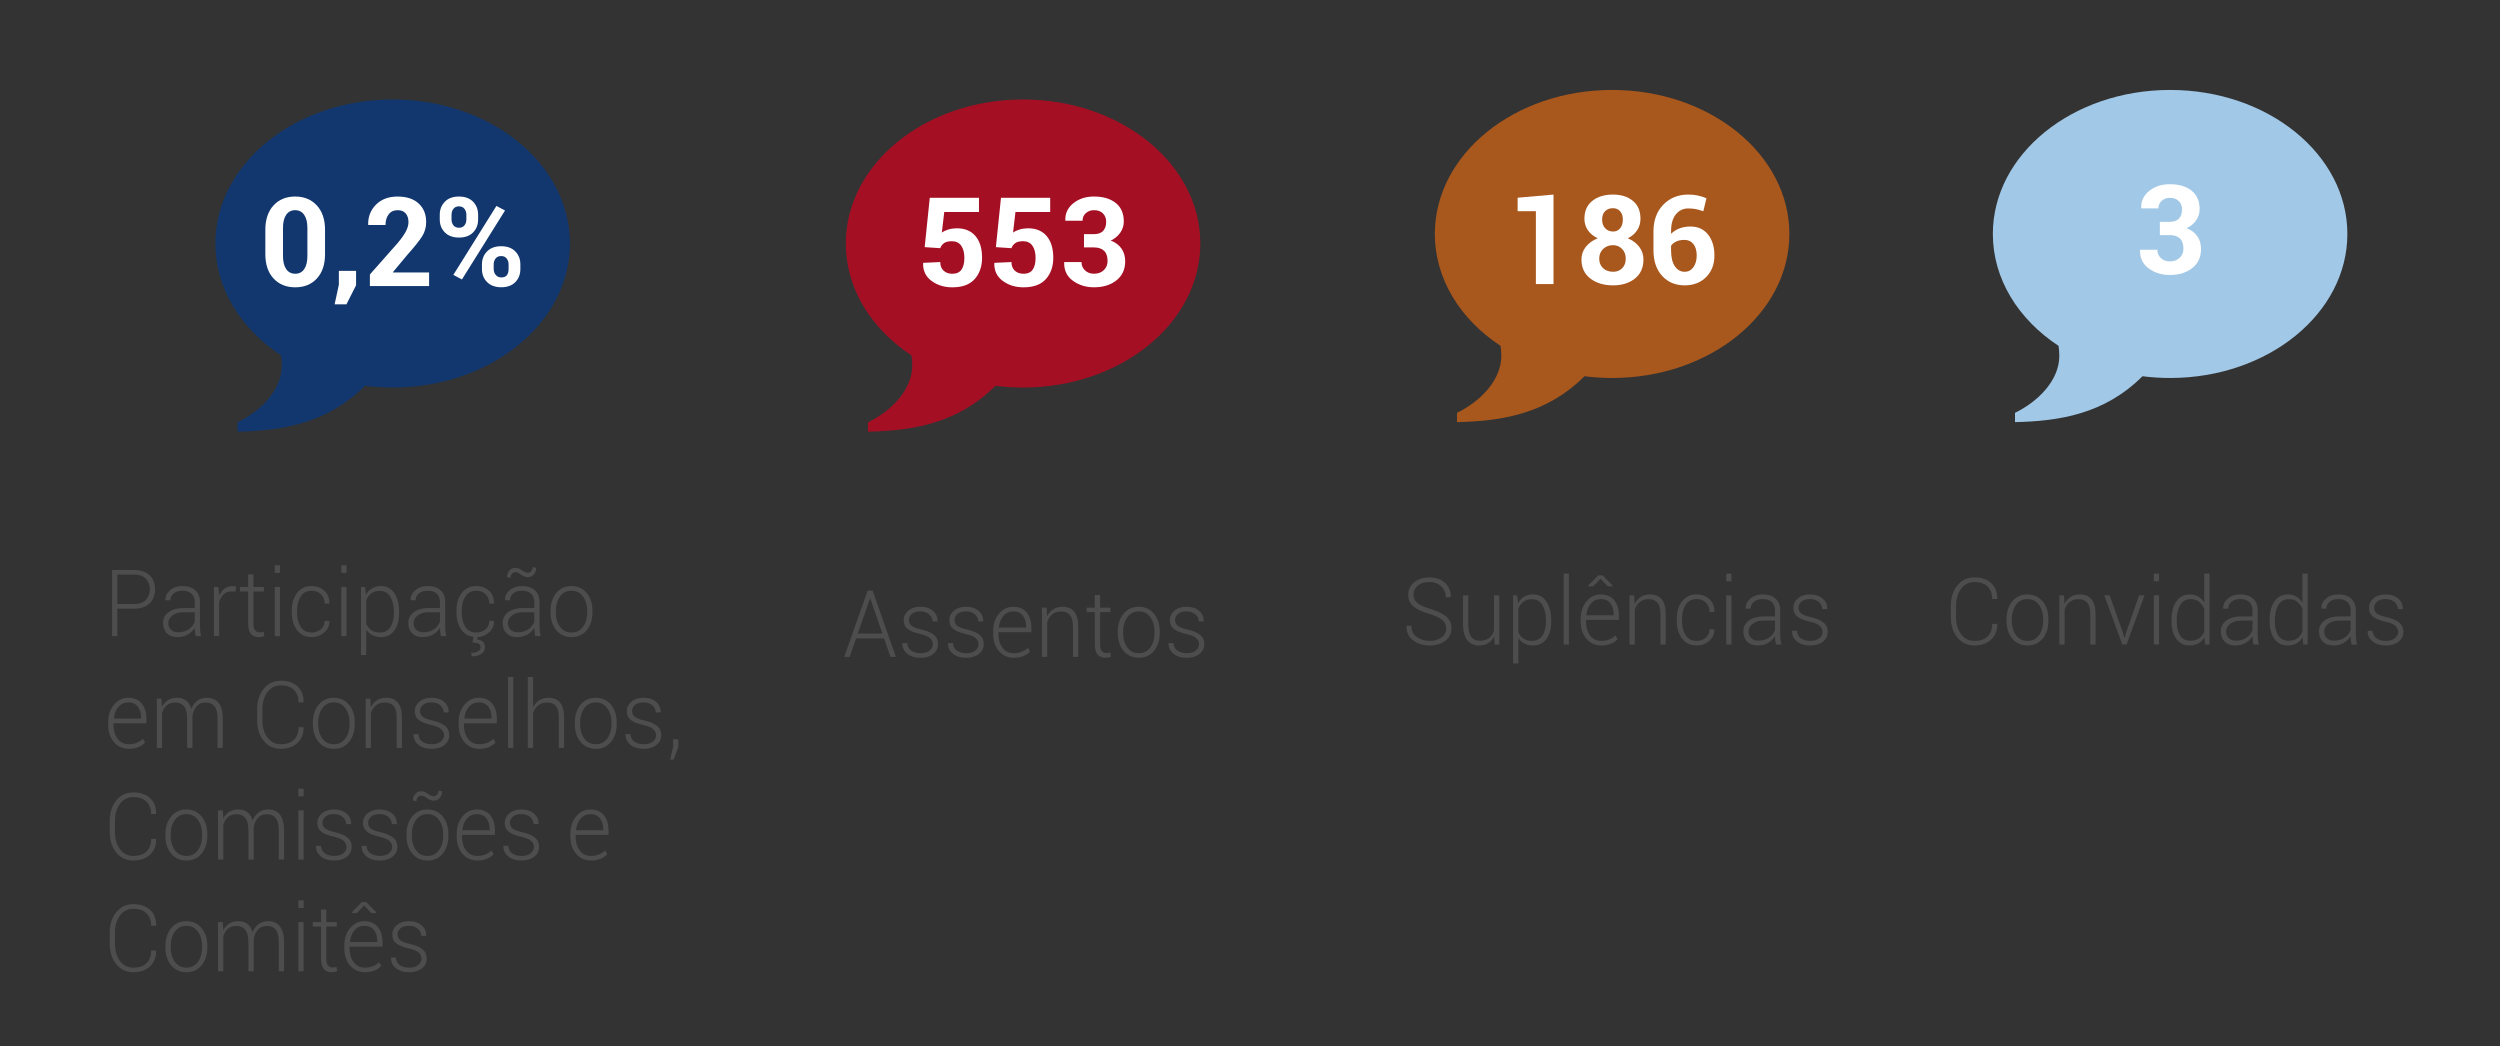 <?xml version="1.0" encoding="utf-8"?>
<!-- Generator: Adobe Illustrator 14.0.0, SVG Export Plug-In . SVG Version: 6.00 Build 43363)  -->
<!DOCTYPE svg PUBLIC "-//W3C//DTD SVG 1.0//EN" "http://www.w3.org/TR/2001/REC-SVG-20010904/DTD/svg10.dtd">
<svg version="1.0" id="Camada_1" xmlns="http://www.w3.org/2000/svg" xmlns:xlink="http://www.w3.org/1999/xlink" x="0px" y="0px"
	 width="282px" height="118px" viewBox="0 0 282 118" enable-background="new 0 0 282 118" xml:space="preserve">
<rect x="0" y="0" width="282" height="118" fill="#333333" stroke="none"/>
<path opacity="0.7" fill="#043988" d="M44.289,11.222c11.045,0,19.998,7.273,19.998,16.244c0,8.976-8.953,16.247-19.998,16.247
	c-1.057,0-2.101-0.068-3.116-0.195c-4.294,4.295-9.421,5.063-14.377,5.177v-1.051c2.677-1.31,4.998-3.7,4.998-6.43
	c0-0.379-0.03-0.755-0.085-1.122c-4.521-2.976-7.413-7.526-7.413-12.626C24.296,18.495,33.248,11.222,44.289,11.222"/>
<g>
	<g>
		<path fill="#4D4D4D" d="M13.236,68.657v3.102h-0.593v-7.465h2.479c0.754,0,1.338,0.2,1.751,0.6c0.413,0.4,0.62,0.927,0.62,1.579
			c0,0.663-0.207,1.193-0.62,1.59s-0.997,0.595-1.751,0.595H13.236z M13.236,68.134h1.887c0.593,0,1.037-0.156,1.334-0.469
			c0.296-0.313,0.444-0.707,0.444-1.182c0-0.479-0.148-0.876-0.444-1.192c-0.297-0.316-0.741-0.475-1.334-0.475h-1.887V68.134z"/>
		<path fill="#4D4D4D" d="M22.073,71.759c-0.036-0.195-0.063-0.362-0.082-0.503c-0.018-0.14-0.026-0.283-0.026-0.431
			c-0.185,0.302-0.443,0.55-0.775,0.746c-0.333,0.197-0.715,0.295-1.146,0.295c-0.523,0-0.93-0.145-1.218-0.433
			c-0.288-0.289-0.432-0.682-0.432-1.177c0-0.496,0.209-0.897,0.627-1.205s0.962-0.462,1.63-0.462h1.314v-0.687
			c0-0.396-0.121-0.708-0.363-0.934s-0.584-0.338-1.025-0.338c-0.404,0-0.731,0.103-0.98,0.308
			c-0.248,0.205-0.373,0.463-0.373,0.774h-0.548l-0.01-0.031c-0.02-0.417,0.152-0.783,0.516-1.1
			c0.364-0.316,0.839-0.475,1.426-0.475c0.586,0,1.057,0.156,1.412,0.467c0.355,0.312,0.534,0.757,0.534,1.338v2.728
			c0,0.195,0.01,0.385,0.031,0.569s0.058,0.368,0.106,0.549H22.073z M20.107,71.323c0.454,0,0.848-0.112,1.181-0.336
			c0.332-0.224,0.558-0.512,0.677-0.864v-1.062h-1.319c-0.48,0-0.878,0.119-1.19,0.356c-0.313,0.238-0.469,0.524-0.469,0.859
			c0,0.314,0.1,0.567,0.299,0.759S19.758,71.323,20.107,71.323z"/>
		<path fill="#4D4D4D" d="M26.568,66.739l-0.42-0.03c-0.372,0-0.678,0.108-0.916,0.325c-0.239,0.217-0.409,0.516-0.512,0.895v3.83
			h-0.593v-5.548h0.519l0.074,0.923v0.062c0.155-0.342,0.362-0.608,0.622-0.8c0.261-0.191,0.57-0.287,0.929-0.287
			c0.072,0,0.142,0.007,0.208,0.019c0.065,0.012,0.12,0.024,0.163,0.038L26.568,66.739z"/>
		<path fill="#4D4D4D" d="M28.588,64.791v1.42h1.176v0.503h-1.176v3.614c0,0.362,0.063,0.62,0.19,0.771
			c0.127,0.152,0.295,0.229,0.506,0.229c0.072,0,0.143-0.004,0.21-0.013s0.147-0.023,0.239-0.044l0.09,0.456
			c-0.079,0.042-0.178,0.075-0.294,0.101c-0.117,0.025-0.233,0.038-0.349,0.038c-0.375,0-0.668-0.123-0.877-0.369
			s-0.313-0.636-0.313-1.169v-3.614h-0.924v-0.503h0.924v-1.42H28.588z"/>
		<path fill="#4D4D4D" d="M31.581,64.622h-0.588v-0.861h0.588V64.622z M31.581,71.759h-0.588v-5.548h0.588V71.759z"/>
		<path fill="#4D4D4D" d="M35.172,71.349c0.379,0,0.714-0.116,1.005-0.349c0.292-0.232,0.438-0.556,0.438-0.969h0.528l0.01,0.03
			c0.014,0.513-0.181,0.942-0.582,1.287c-0.402,0.346-0.868,0.518-1.398,0.518c-0.711,0-1.266-0.26-1.662-0.779
			s-0.595-1.185-0.595-1.994v-0.216c0-0.807,0.197-1.47,0.593-1.989c0.395-0.52,0.948-0.779,1.659-0.779
			c0.573,0,1.051,0.18,1.433,0.539c0.382,0.358,0.566,0.83,0.553,1.415l-0.01,0.03h-0.528c0-0.444-0.14-0.799-0.42-1.063
			c-0.279-0.265-0.622-0.397-1.027-0.397c-0.56,0-0.977,0.214-1.25,0.641c-0.273,0.428-0.409,0.962-0.409,1.604v0.216
			c0,0.653,0.136,1.192,0.409,1.617C34.19,71.136,34.609,71.349,35.172,71.349z"/>
		<path fill="#4D4D4D" d="M39.084,64.622h-0.588v-0.861h0.588V64.622z M39.084,71.759h-0.588v-5.548h0.588V71.759z"/>
		<path fill="#4D4D4D" d="M45.021,69.139c0,0.831-0.182,1.493-0.544,1.987c-0.362,0.493-0.861,0.74-1.496,0.74
			c-0.372,0-0.699-0.073-0.98-0.221c-0.282-0.146-0.512-0.354-0.689-0.625v2.871h-0.593v-7.681h0.455l0.108,0.867
			c0.178-0.308,0.408-0.546,0.691-0.716c0.283-0.169,0.615-0.254,0.998-0.254c0.642,0,1.144,0.267,1.506,0.798
			s0.544,1.24,0.544,2.125V69.139z M44.429,69.031c0-0.704-0.136-1.278-0.405-1.723c-0.271-0.444-0.665-0.667-1.186-0.667
			c-0.392,0-0.712,0.098-0.961,0.293c-0.248,0.194-0.437,0.447-0.565,0.759v2.687c0.139,0.301,0.334,0.537,0.588,0.71
			s0.569,0.259,0.948,0.259c0.518,0,0.91-0.201,1.179-0.605c0.268-0.402,0.402-0.938,0.402-1.604V69.031z"/>
		<path fill="#4D4D4D" d="M49.734,71.759c-0.036-0.195-0.063-0.362-0.082-0.503c-0.018-0.14-0.026-0.283-0.026-0.431
			c-0.185,0.302-0.443,0.55-0.775,0.746c-0.333,0.197-0.715,0.295-1.146,0.295c-0.523,0-0.93-0.145-1.218-0.433
			c-0.288-0.289-0.432-0.682-0.432-1.177c0-0.496,0.209-0.897,0.627-1.205s0.962-0.462,1.63-0.462h1.314v-0.687
			c0-0.396-0.121-0.708-0.363-0.934s-0.584-0.338-1.025-0.338c-0.404,0-0.731,0.103-0.98,0.308
			c-0.248,0.205-0.373,0.463-0.373,0.774h-0.548l-0.01-0.031c-0.02-0.417,0.152-0.783,0.516-1.1
			c0.364-0.316,0.839-0.475,1.426-0.475c0.586,0,1.057,0.156,1.412,0.467c0.355,0.312,0.534,0.757,0.534,1.338v2.728
			c0,0.195,0.01,0.385,0.031,0.569s0.058,0.368,0.106,0.549H49.734z M47.769,71.323c0.454,0,0.848-0.112,1.181-0.336
			c0.332-0.224,0.558-0.512,0.677-0.864v-1.062h-1.319c-0.48,0-0.878,0.119-1.19,0.356c-0.313,0.238-0.469,0.524-0.469,0.859
			c0,0.314,0.1,0.567,0.299,0.759S47.419,71.323,47.769,71.323z"/>
		<path fill="#4D4D4D" d="M53.744,71.349c0.379,0,0.714-0.116,1.005-0.349c0.292-0.232,0.438-0.556,0.438-0.969h0.528l0.01,0.03
			c0.014,0.513-0.181,0.942-0.582,1.287c-0.402,0.346-0.868,0.518-1.398,0.518c-0.711,0-1.266-0.26-1.662-0.779
			s-0.595-1.185-0.595-1.994v-0.216c0-0.807,0.197-1.47,0.593-1.989c0.395-0.52,0.948-0.779,1.659-0.779
			c0.573,0,1.051,0.18,1.433,0.539c0.382,0.358,0.566,0.83,0.553,1.415l-0.01,0.03h-0.528c0-0.444-0.14-0.799-0.42-1.063
			c-0.279-0.265-0.622-0.397-1.027-0.397c-0.56,0-0.977,0.214-1.25,0.641c-0.273,0.428-0.409,0.962-0.409,1.604v0.216
			c0,0.653,0.136,1.192,0.409,1.617C52.763,71.136,53.182,71.349,53.744,71.349z M53.888,71.805l-0.06,0.328
			c0.26,0.031,0.47,0.114,0.63,0.249s0.239,0.344,0.239,0.628c0,0.311-0.13,0.56-0.39,0.746c-0.261,0.187-0.633,0.279-1.116,0.279
			l-0.035-0.399c0.297,0,0.546-0.053,0.749-0.157c0.202-0.104,0.304-0.257,0.304-0.458c0-0.195-0.068-0.331-0.205-0.408
			s-0.377-0.129-0.719-0.156l0.143-0.651H53.888z"/>
		<path fill="#4D4D4D" d="M60.379,71.759c-0.036-0.195-0.063-0.362-0.082-0.503c-0.018-0.14-0.026-0.283-0.026-0.431
			c-0.185,0.302-0.443,0.55-0.775,0.746c-0.333,0.197-0.715,0.295-1.146,0.295c-0.523,0-0.93-0.145-1.218-0.433
			c-0.288-0.289-0.432-0.682-0.432-1.177c0-0.496,0.209-0.897,0.627-1.205s0.962-0.462,1.63-0.462h1.314v-0.687
			c0-0.396-0.121-0.708-0.363-0.934s-0.584-0.338-1.025-0.338c-0.404,0-0.731,0.103-0.98,0.308
			c-0.248,0.205-0.373,0.463-0.373,0.774H56.98l-0.01-0.031c-0.02-0.417,0.152-0.783,0.516-1.1c0.364-0.316,0.839-0.475,1.426-0.475
			c0.586,0,1.057,0.156,1.412,0.467c0.355,0.312,0.534,0.757,0.534,1.338v2.728c0,0.195,0.01,0.385,0.031,0.569
			s0.058,0.368,0.106,0.549H60.379z M60.478,64.063c0,0.301-0.091,0.55-0.271,0.748c-0.182,0.198-0.407,0.298-0.677,0.298
			c-0.244,0-0.492-0.095-0.746-0.282c-0.254-0.188-0.469-0.282-0.646-0.282c-0.155,0-0.285,0.06-0.391,0.18
			c-0.105,0.119-0.158,0.271-0.158,0.456l-0.396-0.092c0-0.294,0.09-0.541,0.268-0.741s0.403-0.3,0.677-0.3
			c0.214,0,0.456,0.094,0.726,0.282c0.271,0.188,0.492,0.281,0.667,0.281c0.151,0,0.281-0.062,0.391-0.185
			c0.108-0.123,0.162-0.278,0.162-0.466L60.478,64.063z M58.413,71.323c0.454,0,0.848-0.112,1.181-0.336
			c0.332-0.224,0.558-0.512,0.677-0.864v-1.062h-1.319c-0.48,0-0.878,0.119-1.19,0.356c-0.313,0.238-0.469,0.524-0.469,0.859
			c0,0.314,0.1,0.567,0.299,0.759S58.063,71.323,58.413,71.323z"/>
		<path fill="#4D4D4D" d="M62.102,68.903c0-0.817,0.216-1.487,0.647-2.01c0.432-0.523,1.003-0.785,1.714-0.785
			c0.715,0,1.287,0.262,1.719,0.785c0.432,0.522,0.647,1.192,0.647,2.01v0.169c0,0.82-0.215,1.491-0.645,2.013
			c-0.43,0.521-1.001,0.781-1.712,0.781c-0.718,0-1.292-0.261-1.724-0.781c-0.432-0.521-0.647-1.192-0.647-2.013V68.903z
			 M62.694,69.072c0,0.643,0.156,1.183,0.47,1.62c0.313,0.438,0.749,0.656,1.309,0.656c0.55,0,0.982-0.219,1.297-0.656
			s0.472-0.978,0.472-1.62v-0.169c0-0.633-0.158-1.169-0.475-1.61c-0.315-0.44-0.75-0.661-1.304-0.661
			c-0.553,0-0.986,0.221-1.299,0.661c-0.313,0.441-0.47,0.978-0.47,1.61V69.072z"/>
		<path fill="#4D4D4D" d="M14.535,84.467c-0.691,0-1.253-0.254-1.685-0.761c-0.432-0.508-0.646-1.16-0.646-1.956v-0.282
			c0-0.8,0.218-1.46,0.654-1.979s0.977-0.779,1.622-0.779c0.649,0,1.15,0.217,1.505,0.649c0.354,0.432,0.53,1.014,0.53,1.745v0.477
			h-3.719v0.17c0,0.632,0.153,1.157,0.462,1.573c0.308,0.418,0.733,0.626,1.276,0.626c0.326,0,0.626-0.056,0.899-0.167
			c0.272-0.11,0.5-0.26,0.682-0.448l0.252,0.42c-0.188,0.205-0.435,0.376-0.739,0.511S14.96,84.467,14.535,84.467z M14.48,79.232
			c-0.454,0-0.828,0.169-1.121,0.508c-0.293,0.338-0.464,0.767-0.514,1.286l0.015,0.031h3.063V80.93
			c0-0.492-0.124-0.898-0.373-1.218C15.302,79.393,14.945,79.232,14.48,79.232z"/>
		<path fill="#4D4D4D" d="M18.215,78.812l0.055,0.913c0.171-0.321,0.399-0.571,0.684-0.749c0.285-0.178,0.623-0.267,1.016-0.267
			c0.408,0,0.749,0.103,1.022,0.306s0.469,0.514,0.588,0.931c0.161-0.387,0.391-0.689,0.688-0.908s0.658-0.328,1.079-0.328
			c0.57,0,1.011,0.197,1.321,0.59c0.312,0.394,0.467,1.002,0.467,1.825v3.235h-0.593v-3.245c0-0.684-0.116-1.167-0.351-1.448
			c-0.233-0.282-0.557-0.424-0.968-0.424c-0.451,0-0.8,0.144-1.047,0.429s-0.403,0.653-0.47,1.104c0,0.038,0.001,0.075,0.003,0.113
			c0.001,0.037,0.002,0.085,0.002,0.144v3.327h-0.598v-3.245c0-0.67-0.117-1.149-0.353-1.438c-0.236-0.289-0.56-0.434-0.971-0.434
			c-0.415,0-0.745,0.109-0.991,0.326c-0.245,0.217-0.417,0.51-0.516,0.879v3.912h-0.593v-5.548H18.215z"/>
		<path fill="#4D4D4D" d="M34.229,82.026l0.01,0.031c0.014,0.731-0.217,1.315-0.691,1.753s-1.097,0.656-1.867,0.656
			c-0.8,0-1.445-0.3-1.937-0.899c-0.49-0.6-0.735-1.377-0.735-2.33v-1.216c0-0.95,0.245-1.727,0.735-2.33
			c0.491-0.603,1.137-0.904,1.937-0.904c0.78,0,1.405,0.213,1.875,0.641c0.469,0.427,0.697,1.015,0.684,1.764l-0.01,0.03h-0.554
			c0-0.602-0.177-1.07-0.53-1.407c-0.354-0.336-0.843-0.505-1.465-0.505c-0.629,0-1.134,0.253-1.514,0.759
			c-0.381,0.506-0.57,1.153-0.57,1.943v1.226c0,0.8,0.189,1.451,0.57,1.956c0.38,0.504,0.885,0.756,1.514,0.756
			c0.622,0,1.11-0.164,1.465-0.492c0.354-0.328,0.53-0.805,0.53-1.431H34.229z"/>
		<path fill="#4D4D4D" d="M35.291,81.504c0-0.817,0.216-1.487,0.647-2.01c0.432-0.523,1.003-0.785,1.714-0.785
			c0.715,0,1.287,0.262,1.719,0.785c0.432,0.522,0.647,1.192,0.647,2.01v0.169c0,0.82-0.215,1.491-0.645,2.013
			c-0.43,0.521-1.001,0.781-1.712,0.781c-0.718,0-1.292-0.261-1.724-0.781c-0.432-0.521-0.647-1.192-0.647-2.013V81.504z
			 M35.884,81.673c0,0.643,0.156,1.183,0.47,1.62c0.313,0.438,0.749,0.656,1.309,0.656c0.55,0,0.982-0.219,1.297-0.656
			s0.472-0.978,0.472-1.62v-0.169c0-0.633-0.158-1.169-0.475-1.61c-0.315-0.44-0.75-0.661-1.304-0.661
			c-0.553,0-0.986,0.221-1.299,0.661c-0.313,0.441-0.47,0.978-0.47,1.61V81.673z"/>
		<path fill="#4D4D4D" d="M41.776,78.812l0.055,0.964c0.175-0.338,0.406-0.601,0.696-0.786c0.29-0.187,0.634-0.28,1.032-0.28
			c0.58,0,1.021,0.185,1.324,0.552s0.454,0.94,0.454,1.72v3.379h-0.593v-3.374c0-0.636-0.114-1.085-0.343-1.348
			c-0.229-0.264-0.555-0.396-0.976-0.396c-0.422,0-0.762,0.108-1.021,0.323c-0.259,0.216-0.445,0.504-0.561,0.866v3.928h-0.593
			v-5.548H41.776z"/>
		<path fill="#4D4D4D" d="M50.085,82.939c0-0.26-0.104-0.486-0.309-0.68c-0.206-0.193-0.577-0.352-1.114-0.475
			c-0.632-0.136-1.103-0.323-1.41-0.561c-0.308-0.238-0.462-0.57-0.462-0.998c0-0.424,0.172-0.782,0.517-1.076
			c0.344-0.294,0.799-0.441,1.365-0.441c0.596,0,1.072,0.157,1.428,0.47s0.525,0.698,0.509,1.156l-0.01,0.03H50.05
			c0-0.304-0.126-0.569-0.378-0.795s-0.585-0.338-1-0.338c-0.428,0-0.751,0.098-0.968,0.292c-0.218,0.195-0.326,0.422-0.326,0.682
			c0,0.253,0.093,0.463,0.279,0.629c0.186,0.165,0.557,0.312,1.113,0.438c0.626,0.144,1.1,0.344,1.421,0.601
			c0.32,0.256,0.481,0.602,0.481,1.035c0,0.462-0.181,0.837-0.541,1.126c-0.36,0.288-0.838,0.433-1.43,0.433
			c-0.649,0-1.159-0.16-1.529-0.481s-0.546-0.704-0.526-1.148l0.01-0.031H47.2c0.022,0.4,0.181,0.69,0.472,0.872
			c0.291,0.181,0.635,0.271,1.03,0.271c0.428,0,0.766-0.099,1.012-0.298C49.961,83.454,50.085,83.216,50.085,82.939z"/>
		<path fill="#4D4D4D" d="M54.065,84.467c-0.691,0-1.253-0.254-1.685-0.761c-0.432-0.508-0.646-1.16-0.646-1.956v-0.282
			c0-0.8,0.218-1.46,0.654-1.979s0.977-0.779,1.622-0.779c0.649,0,1.15,0.217,1.505,0.649c0.354,0.432,0.53,1.014,0.53,1.745v0.477
			h-3.719v0.17c0,0.632,0.153,1.157,0.462,1.573c0.308,0.418,0.733,0.626,1.276,0.626c0.326,0,0.626-0.056,0.899-0.167
			c0.272-0.11,0.5-0.26,0.682-0.448l0.252,0.42c-0.188,0.205-0.435,0.376-0.739,0.511S54.49,84.467,54.065,84.467z M54.011,79.232
			c-0.454,0-0.828,0.169-1.121,0.508c-0.293,0.338-0.464,0.767-0.514,1.286l0.015,0.031h3.063V80.93
			c0-0.492-0.124-0.898-0.373-1.218C54.832,79.393,54.476,79.232,54.011,79.232z"/>
		<path fill="#4D4D4D" d="M57.903,84.359h-0.588v-7.998h0.588V84.359z"/>
		<path fill="#4D4D4D" d="M60.131,79.755c0.182-0.331,0.419-0.588,0.714-0.771c0.295-0.183,0.64-0.274,1.035-0.274
			c0.563,0,0.995,0.182,1.296,0.544c0.302,0.362,0.452,0.925,0.452,1.687v3.42h-0.593v-3.43c0-0.602-0.114-1.033-0.343-1.295
			c-0.229-0.262-0.545-0.393-0.946-0.393c-0.415,0-0.757,0.105-1.024,0.315c-0.269,0.211-0.466,0.491-0.591,0.844v3.958h-0.593
			v-7.998h0.593V79.755z"/>
		<path fill="#4D4D4D" d="M64.839,81.504c0-0.817,0.216-1.487,0.647-2.01c0.432-0.523,1.003-0.785,1.714-0.785
			c0.715,0,1.287,0.262,1.719,0.785c0.432,0.522,0.647,1.192,0.647,2.01v0.169c0,0.82-0.215,1.491-0.645,2.013
			c-0.43,0.521-1.001,0.781-1.712,0.781c-0.718,0-1.292-0.261-1.724-0.781c-0.432-0.521-0.647-1.192-0.647-2.013V81.504z
			 M65.432,81.673c0,0.643,0.156,1.183,0.47,1.62c0.313,0.438,0.749,0.656,1.309,0.656c0.55,0,0.982-0.219,1.297-0.656
			s0.472-0.978,0.472-1.62v-0.169c0-0.633-0.158-1.169-0.475-1.61c-0.315-0.44-0.75-0.661-1.304-0.661
			c-0.553,0-0.986,0.221-1.299,0.661c-0.313,0.441-0.47,0.978-0.47,1.61V81.673z"/>
		<path fill="#4D4D4D" d="M74.002,82.939c0-0.26-0.104-0.486-0.309-0.68c-0.206-0.193-0.577-0.352-1.114-0.475
			c-0.632-0.136-1.103-0.323-1.41-0.561c-0.308-0.238-0.462-0.57-0.462-0.998c0-0.424,0.172-0.782,0.517-1.076
			c0.344-0.294,0.799-0.441,1.365-0.441c0.596,0,1.072,0.157,1.428,0.47s0.525,0.698,0.509,1.156l-0.01,0.03h-0.549
			c0-0.304-0.126-0.569-0.378-0.795s-0.585-0.338-1-0.338c-0.428,0-0.751,0.098-0.968,0.292c-0.218,0.195-0.326,0.422-0.326,0.682
			c0,0.253,0.093,0.463,0.279,0.629c0.186,0.165,0.557,0.312,1.113,0.438c0.626,0.144,1.1,0.344,1.421,0.601
			c0.32,0.256,0.481,0.602,0.481,1.035c0,0.462-0.181,0.837-0.541,1.126c-0.36,0.288-0.838,0.433-1.43,0.433
			c-0.649,0-1.159-0.16-1.529-0.481s-0.546-0.704-0.526-1.148l0.01-0.031h0.544c0.022,0.4,0.18,0.69,0.472,0.872
			c0.291,0.181,0.635,0.271,1.03,0.271c0.428,0,0.766-0.099,1.012-0.298C73.878,83.454,74.002,83.216,74.002,82.939z"/>
		<path fill="#4D4D4D" d="M76.511,84.267l-0.523,1.416h-0.405l0.341-1.431v-0.856h0.588V84.267z"/>
		<path fill="#4D4D4D" d="M17.598,94.626l0.01,0.031c0.014,0.731-0.217,1.315-0.691,1.753s-1.097,0.656-1.867,0.656
			c-0.8,0-1.445-0.3-1.937-0.899c-0.49-0.6-0.735-1.377-0.735-2.33v-1.216c0-0.95,0.245-1.727,0.735-2.33
			c0.491-0.603,1.137-0.904,1.937-0.904c0.78,0,1.405,0.213,1.875,0.641c0.469,0.427,0.697,1.015,0.684,1.764l-0.01,0.03h-0.554
			c0-0.602-0.177-1.07-0.53-1.407c-0.354-0.336-0.843-0.505-1.465-0.505c-0.629,0-1.134,0.253-1.514,0.759
			c-0.381,0.506-0.57,1.153-0.57,1.943v1.226c0,0.8,0.189,1.451,0.57,1.956c0.38,0.504,0.885,0.756,1.514,0.756
			c0.622,0,1.11-0.164,1.465-0.492c0.354-0.328,0.53-0.805,0.53-1.431H17.598z"/>
		<path fill="#4D4D4D" d="M18.659,94.104c0-0.817,0.216-1.487,0.647-2.01c0.432-0.523,1.003-0.785,1.714-0.785
			c0.715,0,1.287,0.262,1.719,0.785c0.432,0.522,0.647,1.192,0.647,2.01v0.169c0,0.82-0.215,1.491-0.645,2.013
			c-0.43,0.521-1.001,0.781-1.712,0.781c-0.718,0-1.292-0.261-1.724-0.781c-0.432-0.521-0.647-1.192-0.647-2.013V94.104z
			 M19.252,94.272c0,0.643,0.156,1.183,0.47,1.62c0.313,0.438,0.749,0.656,1.309,0.656c0.55,0,0.982-0.219,1.297-0.656
			s0.472-0.978,0.472-1.62v-0.169c0-0.633-0.158-1.169-0.475-1.61c-0.315-0.44-0.75-0.661-1.304-0.661
			c-0.553,0-0.986,0.221-1.299,0.661c-0.313,0.441-0.47,0.978-0.47,1.61V94.272z"/>
		<path fill="#4D4D4D" d="M25.125,91.411l0.055,0.913c0.171-0.321,0.399-0.571,0.684-0.749c0.285-0.178,0.623-0.267,1.016-0.267
			c0.408,0,0.749,0.103,1.022,0.306s0.469,0.514,0.588,0.931c0.161-0.387,0.391-0.689,0.688-0.908s0.658-0.328,1.079-0.328
			c0.57,0,1.011,0.197,1.321,0.59c0.312,0.394,0.467,1.002,0.467,1.825v3.235h-0.593v-3.245c0-0.684-0.116-1.167-0.351-1.448
			c-0.233-0.282-0.557-0.424-0.968-0.424c-0.451,0-0.8,0.144-1.047,0.429s-0.403,0.653-0.47,1.104c0,0.038,0.001,0.075,0.003,0.113
			c0.001,0.037,0.002,0.085,0.002,0.144v3.327h-0.598v-3.245c0-0.67-0.117-1.149-0.353-1.438c-0.236-0.289-0.56-0.434-0.971-0.434
			c-0.415,0-0.745,0.109-0.991,0.326c-0.245,0.217-0.417,0.51-0.516,0.879v3.912h-0.593v-5.548H25.125z"/>
		<path fill="#4D4D4D" d="M34.249,89.822h-0.588v-0.861h0.588V89.822z M34.249,96.959h-0.588v-5.548h0.588V96.959z"/>
		<path fill="#4D4D4D" d="M39.085,95.539c0-0.26-0.104-0.486-0.309-0.68c-0.206-0.193-0.577-0.352-1.114-0.475
			c-0.632-0.136-1.103-0.323-1.41-0.561c-0.308-0.238-0.462-0.57-0.462-0.998c0-0.424,0.172-0.782,0.517-1.076
			c0.344-0.294,0.799-0.441,1.365-0.441c0.596,0,1.072,0.157,1.428,0.47s0.525,0.698,0.509,1.156l-0.01,0.03H39.05
			c0-0.304-0.126-0.569-0.378-0.795s-0.585-0.338-1-0.338c-0.428,0-0.751,0.098-0.968,0.292c-0.218,0.195-0.326,0.422-0.326,0.682
			c0,0.253,0.093,0.463,0.279,0.629c0.186,0.165,0.557,0.312,1.113,0.438c0.626,0.144,1.1,0.344,1.421,0.601
			c0.32,0.256,0.481,0.602,0.481,1.035c0,0.462-0.181,0.837-0.541,1.126c-0.36,0.288-0.838,0.433-1.43,0.433
			c-0.649,0-1.159-0.16-1.529-0.481s-0.546-0.704-0.526-1.148l0.01-0.031H36.2c0.022,0.4,0.181,0.69,0.472,0.872
			c0.291,0.181,0.635,0.271,1.03,0.271c0.428,0,0.766-0.099,1.012-0.298C38.961,96.054,39.085,95.815,39.085,95.539z"/>
		<path fill="#4D4D4D" d="M44.236,95.539c0-0.26-0.104-0.486-0.309-0.68c-0.206-0.193-0.577-0.352-1.114-0.475
			c-0.632-0.136-1.103-0.323-1.41-0.561c-0.308-0.238-0.462-0.57-0.462-0.998c0-0.424,0.172-0.782,0.517-1.076
			c0.344-0.294,0.799-0.441,1.365-0.441c0.596,0,1.072,0.157,1.428,0.47s0.525,0.698,0.509,1.156l-0.01,0.03h-0.549
			c0-0.304-0.126-0.569-0.378-0.795s-0.585-0.338-1-0.338c-0.428,0-0.751,0.098-0.968,0.292c-0.218,0.195-0.326,0.422-0.326,0.682
			c0,0.253,0.093,0.463,0.279,0.629c0.186,0.165,0.557,0.312,1.113,0.438c0.626,0.144,1.1,0.344,1.421,0.601
			c0.32,0.256,0.481,0.602,0.481,1.035c0,0.462-0.181,0.837-0.541,1.126c-0.36,0.288-0.838,0.433-1.43,0.433
			c-0.649,0-1.159-0.16-1.529-0.481s-0.546-0.704-0.526-1.148l0.01-0.031h0.544c0.022,0.4,0.18,0.69,0.472,0.872
			c0.291,0.181,0.635,0.271,1.03,0.271c0.428,0,0.766-0.099,1.012-0.298C44.112,96.054,44.236,95.815,44.236,95.539z"/>
		<path fill="#4D4D4D" d="M45.856,94.104c0-0.817,0.216-1.487,0.647-2.01c0.432-0.523,1.003-0.785,1.714-0.785
			c0.715,0,1.287,0.262,1.719,0.785c0.432,0.522,0.647,1.192,0.647,2.01v0.169c0,0.82-0.215,1.491-0.645,2.013
			c-0.43,0.521-1.001,0.781-1.712,0.781c-0.718,0-1.292-0.261-1.724-0.781c-0.432-0.521-0.647-1.192-0.647-2.013V94.104z
			 M46.449,94.272c0,0.643,0.156,1.183,0.47,1.62c0.313,0.438,0.749,0.656,1.309,0.656c0.55,0,0.982-0.219,1.297-0.656
			s0.472-0.978,0.472-1.62v-0.169c0-0.633-0.158-1.169-0.475-1.61c-0.315-0.44-0.75-0.661-1.304-0.661
			c-0.553,0-0.986,0.221-1.299,0.661c-0.313,0.441-0.47,0.978-0.47,1.61V94.272z M49.862,89.269c0,0.301-0.09,0.55-0.271,0.748
			c-0.181,0.198-0.406,0.298-0.677,0.298c-0.243,0-0.492-0.094-0.746-0.282c-0.253-0.188-0.469-0.282-0.646-0.282
			c-0.155,0-0.285,0.061-0.391,0.18c-0.105,0.12-0.158,0.271-0.158,0.456l-0.395-0.092c0-0.294,0.089-0.541,0.267-0.741
			c0.178-0.199,0.403-0.3,0.677-0.3c0.214,0,0.456,0.094,0.726,0.282c0.271,0.188,0.492,0.282,0.667,0.282
			c0.151,0,0.282-0.062,0.391-0.185s0.163-0.279,0.163-0.467L49.862,89.269z"/>
		<path fill="#4D4D4D" d="M53.849,97.066c-0.691,0-1.253-0.254-1.685-0.761c-0.432-0.508-0.646-1.16-0.646-1.956v-0.282
			c0-0.8,0.218-1.46,0.654-1.979s0.977-0.779,1.622-0.779c0.649,0,1.15,0.217,1.505,0.649c0.354,0.432,0.53,1.014,0.53,1.745v0.477
			H52.11v0.17c0,0.632,0.153,1.157,0.462,1.573c0.308,0.418,0.733,0.626,1.276,0.626c0.326,0,0.626-0.056,0.899-0.167
			c0.272-0.11,0.5-0.26,0.682-0.448l0.252,0.42c-0.188,0.205-0.435,0.376-0.739,0.511S54.273,97.066,53.849,97.066z M53.794,91.832
			c-0.454,0-0.828,0.169-1.121,0.508c-0.293,0.338-0.464,0.767-0.514,1.286l0.015,0.031h3.063v-0.128
			c0-0.492-0.124-0.898-0.373-1.218C54.615,91.992,54.259,91.832,53.794,91.832z"/>
		<path fill="#4D4D4D" d="M60.226,95.539c0-0.26-0.104-0.486-0.309-0.68c-0.206-0.193-0.577-0.352-1.114-0.475
			c-0.632-0.136-1.103-0.323-1.41-0.561c-0.308-0.238-0.462-0.57-0.462-0.998c0-0.424,0.172-0.782,0.517-1.076
			c0.344-0.294,0.799-0.441,1.365-0.441c0.596,0,1.072,0.157,1.428,0.47s0.525,0.698,0.509,1.156l-0.01,0.03H60.19
			c0-0.304-0.126-0.569-0.378-0.795s-0.585-0.338-1-0.338c-0.428,0-0.751,0.098-0.968,0.292c-0.218,0.195-0.326,0.422-0.326,0.682
			c0,0.253,0.093,0.463,0.279,0.629c0.186,0.165,0.557,0.312,1.113,0.438c0.626,0.144,1.1,0.344,1.421,0.601
			c0.32,0.256,0.481,0.602,0.481,1.035c0,0.462-0.181,0.837-0.541,1.126c-0.36,0.288-0.838,0.433-1.43,0.433
			c-0.649,0-1.159-0.16-1.529-0.481s-0.546-0.704-0.526-1.148l0.01-0.031h0.544c0.022,0.4,0.181,0.69,0.472,0.872
			c0.291,0.181,0.635,0.271,1.03,0.271c0.428,0,0.766-0.099,1.012-0.298C60.102,96.054,60.226,95.815,60.226,95.539z"/>
		<path fill="#4D4D4D" d="M66.666,97.066c-0.691,0-1.253-0.254-1.685-0.761c-0.432-0.508-0.646-1.16-0.646-1.956v-0.282
			c0-0.8,0.218-1.46,0.654-1.979s0.977-0.779,1.622-0.779c0.649,0,1.15,0.217,1.505,0.649c0.354,0.432,0.53,1.014,0.53,1.745v0.477
			h-3.719v0.17c0,0.632,0.153,1.157,0.462,1.573c0.308,0.418,0.733,0.626,1.276,0.626c0.326,0,0.626-0.056,0.899-0.167
			c0.272-0.11,0.5-0.26,0.682-0.448l0.252,0.42c-0.188,0.205-0.435,0.376-0.739,0.511S67.091,97.066,66.666,97.066z M66.611,91.832
			c-0.454,0-0.828,0.169-1.121,0.508c-0.293,0.338-0.464,0.767-0.514,1.286l0.015,0.031h3.063v-0.128
			c0-0.492-0.124-0.898-0.373-1.218C67.433,91.992,67.076,91.832,66.611,91.832z"/>
		<path fill="#4D4D4D" d="M17.598,107.227l0.01,0.031c0.014,0.731-0.217,1.315-0.691,1.753s-1.097,0.656-1.867,0.656
			c-0.8,0-1.445-0.3-1.937-0.899c-0.49-0.6-0.735-1.377-0.735-2.33v-1.216c0-0.95,0.245-1.727,0.735-2.33
			c0.491-0.603,1.137-0.904,1.937-0.904c0.78,0,1.405,0.213,1.875,0.641c0.469,0.427,0.697,1.015,0.684,1.764l-0.01,0.03h-0.554
			c0-0.602-0.177-1.07-0.53-1.407c-0.354-0.336-0.843-0.505-1.465-0.505c-0.629,0-1.134,0.253-1.514,0.759
			c-0.381,0.506-0.57,1.153-0.57,1.943v1.226c0,0.8,0.189,1.451,0.57,1.956c0.38,0.504,0.885,0.756,1.514,0.756
			c0.622,0,1.11-0.164,1.465-0.492c0.354-0.328,0.53-0.805,0.53-1.431H17.598z"/>
		<path fill="#4D4D4D" d="M18.659,106.704c0-0.817,0.216-1.487,0.647-2.01c0.432-0.523,1.003-0.785,1.714-0.785
			c0.715,0,1.287,0.262,1.719,0.785c0.432,0.522,0.647,1.192,0.647,2.01v0.169c0,0.82-0.215,1.491-0.645,2.013
			c-0.43,0.521-1.001,0.781-1.712,0.781c-0.718,0-1.292-0.261-1.724-0.781c-0.432-0.521-0.647-1.192-0.647-2.013V106.704z
			 M19.252,106.873c0,0.643,0.156,1.183,0.47,1.62c0.313,0.438,0.749,0.656,1.309,0.656c0.55,0,0.982-0.219,1.297-0.656
			s0.472-0.978,0.472-1.62v-0.169c0-0.633-0.158-1.169-0.475-1.61c-0.315-0.44-0.75-0.661-1.304-0.661
			c-0.553,0-0.986,0.221-1.299,0.661c-0.313,0.441-0.47,0.978-0.47,1.61V106.873z"/>
		<path fill="#4D4D4D" d="M25.125,104.012l0.055,0.913c0.171-0.321,0.399-0.571,0.684-0.749c0.285-0.178,0.623-0.267,1.016-0.267
			c0.408,0,0.749,0.103,1.022,0.306s0.469,0.514,0.588,0.931c0.161-0.387,0.391-0.689,0.688-0.908s0.658-0.328,1.079-0.328
			c0.57,0,1.011,0.197,1.321,0.59c0.312,0.394,0.467,1.002,0.467,1.825v3.235h-0.593v-3.245c0-0.684-0.116-1.167-0.351-1.448
			c-0.233-0.282-0.557-0.424-0.968-0.424c-0.451,0-0.8,0.144-1.047,0.429s-0.403,0.653-0.47,1.104c0,0.038,0.001,0.075,0.003,0.113
			c0.001,0.037,0.002,0.085,0.002,0.144v3.327h-0.598v-3.245c0-0.67-0.117-1.149-0.353-1.438c-0.236-0.289-0.56-0.434-0.971-0.434
			c-0.415,0-0.745,0.109-0.991,0.326c-0.245,0.217-0.417,0.51-0.516,0.879v3.912h-0.593v-5.548H25.125z"/>
		<path fill="#4D4D4D" d="M34.249,102.423h-0.588v-0.861h0.588V102.423z M34.249,109.56h-0.588v-5.548h0.588V109.56z"/>
		<path fill="#4D4D4D" d="M36.808,102.592v1.42h1.176v0.503h-1.176v3.614c0,0.362,0.063,0.62,0.19,0.771
			c0.127,0.152,0.295,0.229,0.506,0.229c0.072,0,0.143-0.004,0.21-0.013s0.147-0.023,0.239-0.044l0.09,0.456
			c-0.079,0.042-0.178,0.075-0.294,0.101c-0.117,0.025-0.233,0.038-0.349,0.038c-0.375,0-0.668-0.123-0.877-0.369
			s-0.313-0.636-0.313-1.169v-3.614h-0.924v-0.503h0.924v-1.42H36.808z"/>
		<path fill="#4D4D4D" d="M41.169,109.667c-0.691,0-1.253-0.254-1.685-0.761c-0.432-0.508-0.646-1.16-0.646-1.956v-0.282
			c0-0.8,0.218-1.46,0.654-1.979s0.977-0.779,1.622-0.779c0.649,0,1.15,0.217,1.505,0.649c0.354,0.432,0.53,1.014,0.53,1.745v0.477
			h-3.719v0.17c0,0.632,0.153,1.157,0.462,1.573c0.308,0.418,0.733,0.626,1.276,0.626c0.326,0,0.626-0.056,0.899-0.167
			c0.272-0.11,0.5-0.26,0.682-0.448l0.252,0.42c-0.188,0.205-0.435,0.376-0.739,0.511S41.594,109.667,41.169,109.667z
			 M41.114,104.433c-0.454,0-0.828,0.169-1.121,0.508c-0.293,0.338-0.464,0.767-0.514,1.286l0.015,0.031h3.063v-0.128
			c0-0.492-0.124-0.898-0.373-1.218C41.936,104.593,41.579,104.433,41.114,104.433z M42.443,102.904v0.093H41.89l-0.824-0.861
			l-0.82,0.861h-0.543v-0.107l1.121-1.134h0.484L42.443,102.904z"/>
		<path fill="#4D4D4D" d="M47.546,108.14c0-0.26-0.104-0.486-0.309-0.68c-0.206-0.193-0.577-0.352-1.114-0.475
			c-0.632-0.136-1.103-0.323-1.41-0.561c-0.308-0.238-0.462-0.57-0.462-0.998c0-0.424,0.172-0.782,0.517-1.076
			c0.344-0.294,0.799-0.441,1.365-0.441c0.596,0,1.072,0.157,1.428,0.47s0.525,0.698,0.509,1.156l-0.01,0.03h-0.549
			c0-0.304-0.126-0.569-0.378-0.795s-0.585-0.338-1-0.338c-0.428,0-0.751,0.098-0.968,0.292c-0.218,0.195-0.326,0.422-0.326,0.682
			c0,0.253,0.093,0.463,0.279,0.629c0.186,0.165,0.557,0.312,1.113,0.438c0.626,0.144,1.1,0.344,1.421,0.601
			c0.32,0.256,0.481,0.602,0.481,1.035c0,0.462-0.181,0.837-0.541,1.126c-0.36,0.288-0.838,0.433-1.43,0.433
			c-0.649,0-1.159-0.16-1.529-0.481s-0.546-0.704-0.526-1.148l0.01-0.031h0.544c0.022,0.4,0.181,0.69,0.472,0.872
			c0.291,0.181,0.635,0.271,1.03,0.271c0.428,0,0.766-0.099,1.012-0.298C47.422,108.654,47.546,108.416,47.546,108.14z"/>
	</g>
</g>
<g>
	<path fill="#FFFFFF" d="M36.665,28.663c0,1.167-0.307,2.083-0.919,2.748c-0.613,0.665-1.426,0.998-2.438,0.998
		c-1.021,0-1.839-0.333-2.454-0.998s-0.923-1.581-0.923-2.748v-2.741c0-1.162,0.307-2.078,0.92-2.748
		c0.612-0.67,1.427-1.005,2.443-1.005c1.012,0,1.826,0.335,2.444,1.005c0.617,0.67,0.926,1.586,0.926,2.748V28.663z M34.676,25.717
		c0-0.638-0.122-1.133-0.365-1.483c-0.244-0.351-0.583-0.526-1.016-0.526c-0.438,0-0.775,0.176-1.015,0.526
		s-0.359,0.846-0.359,1.483v3.138c0,0.651,0.121,1.151,0.362,1.5s0.583,0.523,1.025,0.523c0.433,0,0.77-0.175,1.009-0.523
		s0.358-0.849,0.358-1.5V25.717z"/>
	<path fill="#FFFFFF" d="M40.165,32.177l-1.087,2.153h-1.333l0.479-2.215v-1.559h1.941V32.177z"/>
	<path fill="#FFFFFF" d="M48.402,32.266h-6.679V30.96l3.083-3.486c0.46-0.542,0.787-1.002,0.981-1.378
		c0.193-0.376,0.29-0.721,0.29-1.035c0-0.41-0.103-0.738-0.308-0.984s-0.513-0.369-0.923-0.369c-0.433,0-0.768,0.157-1.005,0.472
		s-0.355,0.713-0.355,1.196h-1.941l-0.014-0.041c-0.022-0.884,0.269-1.633,0.875-2.246c0.606-0.612,1.42-0.919,2.44-0.919
		s1.813,0.261,2.379,0.782c0.565,0.522,0.848,1.223,0.848,2.103c0,0.597-0.158,1.142-0.475,1.634
		c-0.317,0.492-0.863,1.174-1.638,2.044L44.321,30.7l0.014,0.034h4.067V32.266z"/>
	<path fill="#FFFFFF" d="M49.605,24.227c0-0.588,0.19-1.078,0.571-1.47c0.38-0.392,0.91-0.588,1.589-0.588
		c0.688,0,1.222,0.194,1.6,0.584s0.567,0.881,0.567,1.474v0.526c0,0.588-0.189,1.075-0.567,1.463s-0.907,0.581-1.586,0.581
		c-0.684,0-1.217-0.193-1.6-0.581s-0.574-0.875-0.574-1.463V24.227z M50.932,24.753c0,0.265,0.073,0.486,0.219,0.666
		c0.146,0.181,0.355,0.271,0.629,0.271c0.265,0,0.469-0.09,0.612-0.271c0.144-0.18,0.215-0.401,0.215-0.666v-0.526
		c0-0.265-0.073-0.489-0.219-0.674s-0.354-0.276-0.622-0.276s-0.475,0.092-0.618,0.276s-0.216,0.409-0.216,0.674V24.753z
		 M52.107,31.521l-0.971-0.513l4.86-7.779l0.971,0.513L52.107,31.521z M54.363,29.825c0-0.583,0.191-1.071,0.574-1.463
		s0.914-0.588,1.593-0.588c0.684,0,1.216,0.194,1.597,0.584c0.38,0.39,0.57,0.879,0.57,1.467v0.526c0,0.593-0.189,1.082-0.567,1.47
		s-0.907,0.581-1.586,0.581c-0.684,0-1.218-0.195-1.603-0.585c-0.386-0.39-0.578-0.878-0.578-1.466V29.825z M55.689,30.352
		c0,0.26,0.079,0.481,0.236,0.666s0.363,0.277,0.618,0.277c0.296,0,0.508-0.086,0.636-0.257s0.191-0.399,0.191-0.687v-0.526
		c0-0.26-0.073-0.482-0.219-0.667s-0.354-0.276-0.622-0.276c-0.273,0-0.481,0.092-0.625,0.276s-0.216,0.407-0.216,0.667V30.352z"/>
</g>
<g>
	<path opacity="0.7" fill="#D5001E" d="M115.401,11.222c11.043,0,19.996,7.273,19.996,16.244c0,8.976-8.953,16.247-19.996,16.247
		c-1.059,0-2.102-0.068-3.117-0.195c-4.294,4.295-9.423,5.063-14.379,5.177v-1.051c2.678-1.31,4.999-3.7,4.999-6.43
		c0-0.379-0.03-0.755-0.085-1.122c-4.52-2.976-7.412-7.526-7.412-12.626C95.407,18.495,104.358,11.222,115.401,11.222"/>
	<g>
		<g>
			<path fill="#4D4D4D" d="M99.725,72.01h-3.156l-0.727,2.082h-0.612l2.643-7.465h0.559l2.623,7.465h-0.613L99.725,72.01z
				 M96.756,71.462h2.776l-1.363-3.958h-0.03L96.756,71.462z"/>
			<path fill="#4D4D4D" d="M105.228,72.672c0-0.26-0.104-0.486-0.309-0.68c-0.206-0.193-0.577-0.352-1.114-0.475
				c-0.632-0.136-1.103-0.323-1.41-0.561c-0.308-0.238-0.462-0.57-0.462-0.998c0-0.424,0.172-0.782,0.517-1.076
				c0.344-0.294,0.799-0.441,1.365-0.441c0.596,0,1.072,0.157,1.428,0.47s0.525,0.698,0.509,1.156l-0.01,0.03h-0.549
				c0-0.304-0.126-0.569-0.378-0.795s-0.585-0.338-1-0.338c-0.428,0-0.751,0.098-0.968,0.292c-0.218,0.195-0.326,0.422-0.326,0.682
				c0,0.253,0.093,0.463,0.279,0.629c0.186,0.165,0.557,0.312,1.113,0.438c0.626,0.144,1.1,0.344,1.421,0.601
				c0.32,0.256,0.481,0.602,0.481,1.035c0,0.462-0.181,0.837-0.541,1.126c-0.36,0.288-0.838,0.433-1.43,0.433
				c-0.649,0-1.159-0.16-1.529-0.481s-0.546-0.704-0.526-1.148l0.01-0.031h0.544c0.022,0.4,0.181,0.69,0.472,0.872
				c0.291,0.181,0.635,0.271,1.03,0.271c0.428,0,0.766-0.099,1.012-0.298C105.104,73.187,105.228,72.948,105.228,72.672z"/>
			<path fill="#4D4D4D" d="M110.379,72.672c0-0.26-0.104-0.486-0.309-0.68c-0.206-0.193-0.577-0.352-1.114-0.475
				c-0.632-0.136-1.103-0.323-1.41-0.561c-0.308-0.238-0.462-0.57-0.462-0.998c0-0.424,0.172-0.782,0.517-1.076
				c0.344-0.294,0.799-0.441,1.365-0.441c0.596,0,1.072,0.157,1.428,0.47s0.525,0.698,0.509,1.156l-0.01,0.03h-0.549
				c0-0.304-0.126-0.569-0.378-0.795s-0.585-0.338-1-0.338c-0.428,0-0.751,0.098-0.968,0.292c-0.218,0.195-0.326,0.422-0.326,0.682
				c0,0.253,0.093,0.463,0.279,0.629c0.186,0.165,0.557,0.312,1.113,0.438c0.626,0.144,1.1,0.344,1.421,0.601
				c0.32,0.256,0.481,0.602,0.481,1.035c0,0.462-0.181,0.837-0.541,1.126c-0.36,0.288-0.838,0.433-1.43,0.433
				c-0.649,0-1.159-0.16-1.529-0.481s-0.546-0.704-0.526-1.148l0.01-0.031h0.544c0.022,0.4,0.18,0.69,0.472,0.872
				c0.291,0.181,0.635,0.271,1.03,0.271c0.428,0,0.766-0.099,1.012-0.298C110.255,73.187,110.379,72.948,110.379,72.672z"/>
			<path fill="#4D4D4D" d="M114.36,74.199c-0.691,0-1.253-0.254-1.685-0.761c-0.432-0.508-0.646-1.16-0.646-1.956V71.2
				c0-0.8,0.218-1.46,0.654-1.979s0.977-0.779,1.622-0.779c0.649,0,1.15,0.217,1.505,0.649c0.354,0.432,0.53,1.014,0.53,1.745v0.477
				h-3.719v0.17c0,0.632,0.153,1.157,0.462,1.573c0.308,0.418,0.733,0.626,1.276,0.626c0.326,0,0.626-0.056,0.899-0.167
				c0.272-0.11,0.5-0.26,0.682-0.448l0.252,0.42c-0.188,0.205-0.435,0.376-0.739,0.511S114.785,74.199,114.36,74.199z
				 M114.306,68.965c-0.454,0-0.828,0.169-1.121,0.508c-0.293,0.338-0.464,0.767-0.514,1.286l0.015,0.031h3.063v-0.128
				c0-0.492-0.124-0.898-0.373-1.218C115.127,69.125,114.771,68.965,114.306,68.965z"/>
			<path fill="#4D4D4D" d="M118.06,68.544l0.055,0.964c0.175-0.338,0.406-0.601,0.696-0.786c0.29-0.187,0.634-0.28,1.032-0.28
				c0.58,0,1.021,0.185,1.324,0.552s0.454,0.94,0.454,1.72v3.379h-0.593v-3.374c0-0.636-0.114-1.085-0.343-1.348
				c-0.229-0.264-0.555-0.396-0.976-0.396c-0.422,0-0.762,0.108-1.021,0.323c-0.259,0.216-0.445,0.504-0.561,0.866v3.928h-0.593
				v-5.548H118.06z"/>
			<path fill="#4D4D4D" d="M124.091,67.124v1.42h1.176v0.503h-1.176v3.614c0,0.362,0.063,0.62,0.19,0.771
				c0.127,0.152,0.295,0.229,0.506,0.229c0.072,0,0.143-0.004,0.21-0.013s0.147-0.023,0.239-0.044l0.09,0.456
				c-0.079,0.042-0.178,0.075-0.294,0.101c-0.117,0.025-0.233,0.038-0.349,0.038c-0.375,0-0.668-0.123-0.877-0.369
				s-0.313-0.636-0.313-1.169v-3.614h-0.924v-0.503h0.924v-1.42H124.091z"/>
			<path fill="#4D4D4D" d="M126.091,71.236c0-0.817,0.216-1.487,0.647-2.01c0.432-0.523,1.003-0.785,1.714-0.785
				c0.715,0,1.287,0.262,1.719,0.785c0.432,0.522,0.647,1.192,0.647,2.01v0.169c0,0.82-0.215,1.491-0.645,2.013
				c-0.43,0.521-1.001,0.781-1.712,0.781c-0.718,0-1.292-0.261-1.724-0.781c-0.432-0.521-0.647-1.192-0.647-2.013V71.236z
				 M126.684,71.405c0,0.643,0.156,1.183,0.47,1.62c0.313,0.438,0.749,0.656,1.309,0.656c0.55,0,0.982-0.219,1.297-0.656
				s0.472-0.978,0.472-1.62v-0.169c0-0.633-0.158-1.169-0.475-1.61c-0.315-0.44-0.75-0.661-1.304-0.661
				c-0.553,0-0.986,0.221-1.299,0.661c-0.313,0.441-0.47,0.978-0.47,1.61V71.405z"/>
			<path fill="#4D4D4D" d="M135.255,72.672c0-0.26-0.104-0.486-0.309-0.68c-0.206-0.193-0.577-0.352-1.114-0.475
				c-0.632-0.136-1.103-0.323-1.41-0.561c-0.308-0.238-0.462-0.57-0.462-0.998c0-0.424,0.172-0.782,0.517-1.076
				c0.344-0.294,0.799-0.441,1.365-0.441c0.596,0,1.072,0.157,1.428,0.47s0.525,0.698,0.509,1.156l-0.01,0.03h-0.549
				c0-0.304-0.126-0.569-0.378-0.795s-0.585-0.338-1-0.338c-0.428,0-0.751,0.098-0.968,0.292c-0.218,0.195-0.326,0.422-0.326,0.682
				c0,0.253,0.093,0.463,0.279,0.629c0.186,0.165,0.557,0.312,1.113,0.438c0.626,0.144,1.1,0.344,1.421,0.601
				c0.32,0.256,0.481,0.602,0.481,1.035c0,0.462-0.181,0.837-0.541,1.126c-0.36,0.288-0.838,0.433-1.43,0.433
				c-0.649,0-1.159-0.16-1.529-0.481s-0.546-0.704-0.526-1.148l0.01-0.031h0.544c0.022,0.4,0.181,0.69,0.472,0.872
				c0.291,0.181,0.635,0.271,1.03,0.271c0.428,0,0.766-0.099,1.012-0.298C135.131,73.187,135.255,72.948,135.255,72.672z"/>
		</g>
	</g>
	<g>
		<path fill="#FFFFFF" d="M104.304,27.877l0.574-5.564h5.551v1.6h-3.917l-0.273,2.324c0.187-0.137,0.422-0.25,0.704-0.339
			s0.59-0.138,0.923-0.146c0.925-0.014,1.642,0.272,2.15,0.857c0.508,0.586,0.762,1.407,0.762,2.465
			c0,0.976-0.275,1.775-0.827,2.399s-1.395,0.937-2.529,0.937c-0.916,0-1.7-0.243-2.352-0.729s-0.966-1.151-0.943-1.999l0.014-0.034
			l1.921-0.089c0,0.415,0.125,0.738,0.376,0.971s0.579,0.349,0.984,0.349c0.474,0,0.819-0.155,1.036-0.465
			c0.216-0.31,0.324-0.752,0.324-1.326s-0.118-1.031-0.355-1.371c-0.237-0.339-0.588-0.509-1.053-0.509
			c-0.383,0-0.676,0.07-0.878,0.212c-0.203,0.142-0.348,0.333-0.435,0.574L104.304,27.877z"/>
		<path fill="#FFFFFF" d="M112.336,27.877l0.574-5.564h5.551v1.6h-3.917l-0.273,2.324c0.187-0.137,0.422-0.25,0.704-0.339
			s0.59-0.138,0.923-0.146c0.925-0.014,1.642,0.272,2.15,0.857c0.508,0.586,0.762,1.407,0.762,2.465
			c0,0.976-0.275,1.775-0.827,2.399s-1.395,0.937-2.529,0.937c-0.916,0-1.7-0.243-2.352-0.729s-0.966-1.151-0.943-1.999l0.014-0.034
			l1.921-0.089c0,0.415,0.125,0.738,0.376,0.971s0.579,0.349,0.984,0.349c0.474,0,0.819-0.155,1.036-0.465
			c0.216-0.31,0.324-0.752,0.324-1.326s-0.118-1.031-0.355-1.371c-0.237-0.339-0.588-0.509-1.053-0.509
			c-0.383,0-0.676,0.07-0.878,0.212c-0.203,0.142-0.348,0.333-0.435,0.574L112.336,27.877z"/>
		<path fill="#FFFFFF" d="M123.376,26.414c0.474,0,0.826-0.123,1.057-0.369c0.229-0.246,0.345-0.593,0.345-1.039
			c0-0.374-0.121-0.684-0.362-0.93s-0.579-0.369-1.012-0.369c-0.364,0-0.671,0.111-0.919,0.335
			c-0.249,0.224-0.373,0.508-0.373,0.854h-1.928l-0.014-0.041c-0.027-0.779,0.273-1.422,0.902-1.928s1.406-0.759,2.331-0.759
			c1.03,0,1.848,0.242,2.454,0.728s0.909,1.182,0.909,2.089c0,0.456-0.131,0.874-0.393,1.254c-0.263,0.381-0.621,0.681-1.077,0.899
			c0.52,0.196,0.921,0.493,1.203,0.892c0.282,0.399,0.424,0.881,0.424,1.446c0,0.911-0.329,1.628-0.987,2.149
			c-0.659,0.522-1.503,0.783-2.533,0.783c-0.907,0-1.7-0.246-2.379-0.738s-1.007-1.183-0.984-2.071l0.014-0.041h1.941
			c0,0.374,0.131,0.687,0.394,0.939c0.262,0.253,0.6,0.38,1.015,0.38c0.456,0,0.825-0.135,1.107-0.403s0.424-0.608,0.424-1.019
			c0-0.524-0.132-0.913-0.396-1.166s-0.651-0.379-1.162-0.379h-1.101v-1.497H123.376z"/>
	</g>
</g>
<g>
	<path opacity="0.7" fill="#DB6714" d="M181.844,10.146c11.044,0,19.997,7.273,19.997,16.243c0,8.976-8.953,16.247-19.997,16.247
		c-1.059,0-2.101-0.066-3.116-0.196c-4.295,4.293-9.421,5.065-14.378,5.177v-1.05c2.676-1.311,4.999-3.701,4.999-6.431
		c0-0.379-0.032-0.755-0.085-1.121c-4.521-2.977-7.414-7.526-7.414-12.626C161.85,17.419,170.802,10.146,181.844,10.146"/>
	<g>
		<g>
			<path fill="#4D4D4D" d="M163.133,70.887c0-0.382-0.146-0.698-0.439-0.948c-0.293-0.249-0.79-0.483-1.491-0.702
				c-0.768-0.219-1.352-0.491-1.751-0.817c-0.4-0.327-0.601-0.771-0.601-1.331c0-0.57,0.224-1.04,0.672-1.407
				s1.02-0.551,1.714-0.551c0.731,0,1.319,0.207,1.764,0.623c0.444,0.415,0.66,0.942,0.646,1.581l-0.01,0.031h-0.553
				c0-0.492-0.172-0.901-0.517-1.226c-0.344-0.325-0.787-0.487-1.331-0.487c-0.56,0-0.998,0.138-1.316,0.413
				c-0.317,0.275-0.477,0.612-0.477,1.013c0,0.379,0.145,0.691,0.433,0.936s0.796,0.473,1.523,0.685
				c0.758,0.229,1.335,0.511,1.733,0.846s0.598,0.779,0.598,1.333c0,0.581-0.232,1.049-0.698,1.402s-1.053,0.53-1.761,0.53
				s-1.326-0.187-1.853-0.562c-0.527-0.374-0.782-0.92-0.766-1.638l0.01-0.031h0.548c0,0.578,0.209,1.008,0.628,1.29
				c0.418,0.282,0.896,0.423,1.433,0.423c0.55,0,0.997-0.131,1.343-0.393C162.96,71.639,163.133,71.301,163.133,70.887z"/>
			<path fill="#4D4D4D" d="M168.542,71.8c-0.171,0.325-0.4,0.574-0.688,0.748c-0.288,0.175-0.63,0.262-1.025,0.262
				c-0.563,0-1.004-0.198-1.323-0.595c-0.32-0.396-0.479-1.012-0.479-1.846v-3.215h0.593v3.226c0,0.677,0.111,1.162,0.333,1.456
				c0.223,0.294,0.538,0.44,0.946,0.44c0.444,0,0.799-0.104,1.064-0.31c0.265-0.207,0.452-0.49,0.561-0.849v-3.964h0.593v5.548
				h-0.523L168.542,71.8z"/>
			<path fill="#4D4D4D" d="M174.979,70.082c0,0.831-0.182,1.493-0.544,1.987c-0.362,0.493-0.861,0.74-1.496,0.74
				c-0.372,0-0.699-0.073-0.98-0.221c-0.282-0.146-0.512-0.354-0.689-0.625v2.871h-0.593v-7.681h0.455l0.108,0.867
				c0.178-0.308,0.408-0.546,0.691-0.716c0.283-0.169,0.615-0.254,0.998-0.254c0.642,0,1.144,0.267,1.506,0.798
				s0.544,1.24,0.544,2.125V70.082z M174.386,69.975c0-0.704-0.136-1.278-0.405-1.723c-0.271-0.444-0.665-0.667-1.186-0.667
				c-0.392,0-0.712,0.098-0.961,0.293c-0.248,0.194-0.437,0.447-0.565,0.759v2.687c0.139,0.301,0.334,0.537,0.588,0.71
				s0.569,0.259,0.948,0.259c0.518,0,0.91-0.201,1.179-0.605c0.268-0.402,0.402-0.938,0.402-1.604V69.975z"/>
			<path fill="#4D4D4D" d="M176.969,72.702h-0.588v-7.998h0.588V72.702z"/>
			<path fill="#4D4D4D" d="M180.634,72.81c-0.691,0-1.253-0.254-1.685-0.761c-0.432-0.508-0.646-1.16-0.646-1.956v-0.282
				c0-0.8,0.218-1.46,0.654-1.979s0.977-0.779,1.622-0.779c0.649,0,1.15,0.217,1.505,0.649c0.354,0.432,0.53,1.014,0.53,1.745v0.477
				h-3.719v0.17c0,0.632,0.153,1.157,0.462,1.573c0.308,0.418,0.733,0.626,1.276,0.626c0.326,0,0.626-0.056,0.899-0.167
				c0.272-0.11,0.5-0.26,0.682-0.448l0.252,0.42c-0.188,0.205-0.435,0.376-0.739,0.511S181.059,72.81,180.634,72.81z
				 M180.579,67.575c-0.454,0-0.828,0.169-1.121,0.508c-0.293,0.338-0.464,0.767-0.514,1.286l0.015,0.031h3.063v-0.128
				c0-0.492-0.124-0.898-0.373-1.218C181.4,67.735,181.044,67.575,180.579,67.575z M181.908,66.047v0.093h-0.554l-0.824-0.861
				l-0.82,0.861h-0.543v-0.107l1.121-1.134h0.484L181.908,66.047z"/>
			<path fill="#4D4D4D" d="M184.333,67.154l0.055,0.964c0.175-0.338,0.406-0.601,0.696-0.786c0.29-0.187,0.634-0.28,1.032-0.28
				c0.58,0,1.021,0.185,1.324,0.552s0.454,0.94,0.454,1.72v3.379h-0.593v-3.374c0-0.636-0.114-1.085-0.343-1.348
				c-0.229-0.264-0.555-0.396-0.976-0.396c-0.422,0-0.762,0.108-1.021,0.323c-0.259,0.216-0.445,0.504-0.561,0.866v3.928h-0.593
				v-5.548H184.333z"/>
			<path fill="#4D4D4D" d="M191.396,72.292c0.379,0,0.714-0.116,1.005-0.349c0.292-0.232,0.438-0.556,0.438-0.969h0.528l0.01,0.03
				c0.014,0.513-0.181,0.942-0.582,1.287c-0.402,0.346-0.868,0.518-1.398,0.518c-0.711,0-1.266-0.26-1.662-0.779
				s-0.595-1.185-0.595-1.994V69.82c0-0.807,0.197-1.47,0.593-1.989c0.395-0.52,0.948-0.779,1.659-0.779
				c0.573,0,1.051,0.18,1.433,0.539c0.382,0.358,0.566,0.83,0.553,1.415l-0.01,0.03h-0.528c0-0.444-0.14-0.799-0.42-1.063
				c-0.279-0.265-0.622-0.397-1.027-0.397c-0.56,0-0.977,0.214-1.25,0.641c-0.273,0.428-0.409,0.962-0.409,1.604v0.216
				c0,0.653,0.136,1.192,0.409,1.617C190.415,72.079,190.834,72.292,191.396,72.292z"/>
			<path fill="#4D4D4D" d="M195.309,65.565h-0.588v-0.861h0.588V65.565z M195.309,72.702h-0.588v-5.548h0.588V72.702z"/>
			<path fill="#4D4D4D" d="M200.327,72.702c-0.036-0.195-0.063-0.362-0.082-0.503c-0.018-0.14-0.026-0.283-0.026-0.431
				c-0.185,0.302-0.443,0.55-0.775,0.746c-0.333,0.197-0.715,0.295-1.146,0.295c-0.523,0-0.93-0.145-1.218-0.433
				c-0.288-0.289-0.432-0.682-0.432-1.177c0-0.496,0.209-0.897,0.627-1.205s0.962-0.462,1.63-0.462h1.314v-0.687
				c0-0.396-0.121-0.708-0.363-0.934s-0.584-0.338-1.025-0.338c-0.404,0-0.731,0.103-0.98,0.308
				c-0.248,0.205-0.373,0.463-0.373,0.774h-0.548l-0.01-0.031c-0.02-0.417,0.152-0.783,0.516-1.1
				c0.364-0.316,0.839-0.475,1.426-0.475c0.586,0,1.057,0.156,1.412,0.467c0.355,0.312,0.534,0.757,0.534,1.338v2.728
				c0,0.195,0.01,0.385,0.031,0.569s0.058,0.368,0.106,0.549H200.327z M198.361,72.267c0.454,0,0.848-0.112,1.181-0.336
				c0.332-0.224,0.558-0.512,0.677-0.864v-1.062h-1.319c-0.48,0-0.878,0.119-1.19,0.356c-0.313,0.238-0.469,0.524-0.469,0.859
				c0,0.314,0.1,0.567,0.299,0.759S198.012,72.267,198.361,72.267z"/>
			<path fill="#4D4D4D" d="M205.583,71.282c0-0.26-0.104-0.486-0.309-0.68c-0.206-0.193-0.577-0.352-1.114-0.475
				c-0.632-0.136-1.103-0.323-1.41-0.561c-0.308-0.238-0.462-0.57-0.462-0.998c0-0.424,0.172-0.782,0.517-1.076
				c0.344-0.294,0.799-0.441,1.365-0.441c0.596,0,1.072,0.157,1.428,0.47s0.525,0.698,0.509,1.156l-0.01,0.03h-0.549
				c0-0.304-0.126-0.569-0.378-0.795s-0.585-0.338-1-0.338c-0.428,0-0.751,0.098-0.968,0.292c-0.218,0.195-0.326,0.422-0.326,0.682
				c0,0.253,0.093,0.463,0.279,0.629c0.186,0.165,0.557,0.312,1.113,0.438c0.626,0.144,1.1,0.344,1.421,0.601
				c0.32,0.256,0.481,0.602,0.481,1.035c0,0.462-0.181,0.837-0.541,1.126c-0.36,0.288-0.838,0.433-1.43,0.433
				c-0.649,0-1.159-0.16-1.529-0.481s-0.546-0.704-0.526-1.148l0.01-0.031h0.544c0.022,0.4,0.181,0.69,0.472,0.872
				c0.291,0.181,0.635,0.271,1.03,0.271c0.428,0,0.766-0.099,1.012-0.298C205.459,71.797,205.583,71.559,205.583,71.282z"/>
		</g>
	</g>
	<g>
		<path fill="#FFFFFF" d="M175.236,32.044h-1.989v-8.217h-2.058v-1.524l4.047-0.355V32.044z"/>
		<path fill="#FFFFFF" d="M185.046,24.675c0,0.492-0.128,0.929-0.383,1.309c-0.255,0.381-0.606,0.679-1.053,0.893
			c0.542,0.224,0.973,0.543,1.292,0.96s0.479,0.895,0.479,1.433c0,0.921-0.32,1.637-0.96,2.149c-0.641,0.513-1.46,0.77-2.458,0.77
			c-1.044,0-1.9-0.257-2.57-0.77s-1.005-1.229-1.005-2.149c0-0.538,0.165-1.016,0.496-1.433c0.33-0.417,0.777-0.736,1.343-0.96
			c-0.47-0.214-0.837-0.512-1.104-0.893c-0.267-0.38-0.4-0.816-0.4-1.309c0-0.875,0.299-1.549,0.896-2.021s1.374-0.707,2.331-0.707
			c0.916,0,1.661,0.235,2.235,0.707S185.046,23.8,185.046,24.675z M183.385,29.173c0-0.442-0.138-0.806-0.413-1.091
			c-0.276-0.284-0.617-0.427-1.022-0.427c-0.446,0-0.818,0.143-1.114,0.427c-0.296,0.285-0.444,0.648-0.444,1.091
			c0,0.451,0.147,0.812,0.441,1.08s0.671,0.403,1.131,0.403c0.41,0,0.75-0.135,1.019-0.403S183.385,29.624,183.385,29.173z
			 M183.057,24.764c0-0.392-0.103-0.703-0.308-0.934c-0.205-0.229-0.472-0.345-0.8-0.345c-0.374,0-0.672,0.112-0.896,0.338
			s-0.335,0.539-0.335,0.94c0,0.405,0.114,0.732,0.342,0.98c0.228,0.249,0.528,0.373,0.902,0.373c0.328,0,0.593-0.123,0.793-0.369
			S183.057,25.174,183.057,24.764z"/>
		<path fill="#FFFFFF" d="M190.433,21.947c0.388,0,0.746,0.035,1.077,0.105c0.33,0.071,0.657,0.175,0.98,0.312l-0.355,1.463
			c-0.31-0.104-0.588-0.184-0.834-0.236c-0.246-0.052-0.531-0.078-0.854-0.078c-0.583,0-1.054,0.224-1.411,0.67
			c-0.358,0.446-0.537,1.068-0.537,1.866v0.321c0.265-0.26,0.58-0.462,0.947-0.605c0.366-0.144,0.775-0.215,1.227-0.215
			c0.853,0,1.518,0.302,1.996,0.905c0.479,0.604,0.718,1.392,0.718,2.362c0,0.998-0.31,1.81-0.93,2.434s-1.429,0.937-2.427,0.937
			c-1.039,0-1.886-0.355-2.539-1.066c-0.654-0.711-0.981-1.684-0.981-2.919v-2.085c0-1.263,0.37-2.273,1.111-3.032
			C188.36,22.326,189.298,21.947,190.433,21.947z M190.009,27.061c-0.36,0-0.666,0.058-0.919,0.174s-0.45,0.277-0.592,0.482v0.533
			c0,0.766,0.141,1.358,0.421,1.777s0.65,0.629,1.11,0.629c0.415,0,0.745-0.175,0.991-0.523s0.369-0.787,0.369-1.315
			c0-0.547-0.124-0.977-0.372-1.289C190.769,27.217,190.433,27.061,190.009,27.061z"/>
	</g>
</g>
<path fill="#A1C8E7" d="M244.787,10.146c11.043,0,19.996,7.273,19.996,16.243c0,8.976-8.953,16.247-19.996,16.247
	c-1.06,0-2.102-0.066-3.117-0.196c-4.296,4.293-9.422,5.065-14.378,5.177v-1.05c2.677-1.311,4.998-3.701,4.998-6.431
	c0-0.379-0.031-0.755-0.085-1.121c-4.52-2.977-7.412-7.526-7.412-12.626C224.793,17.419,233.744,10.146,244.787,10.146"/>
<g>
	<g>
		<path fill="#4D4D4D" d="M225.272,70.369l0.01,0.031c0.014,0.731-0.217,1.315-0.691,1.753s-1.097,0.656-1.867,0.656
			c-0.8,0-1.445-0.3-1.937-0.899c-0.49-0.6-0.735-1.377-0.735-2.33v-1.216c0-0.95,0.245-1.727,0.735-2.33
			c0.491-0.603,1.137-0.904,1.937-0.904c0.78,0,1.405,0.213,1.875,0.641c0.469,0.427,0.697,1.015,0.684,1.764l-0.01,0.03h-0.554
			c0-0.602-0.177-1.07-0.53-1.407c-0.354-0.336-0.843-0.505-1.465-0.505c-0.629,0-1.134,0.253-1.514,0.759
			c-0.381,0.506-0.57,1.153-0.57,1.943v1.226c0,0.8,0.189,1.451,0.57,1.956c0.38,0.504,0.885,0.756,1.514,0.756
			c0.622,0,1.11-0.164,1.465-0.492c0.354-0.328,0.53-0.805,0.53-1.431H225.272z"/>
		<path fill="#4D4D4D" d="M226.334,69.847c0-0.817,0.216-1.487,0.647-2.01c0.432-0.523,1.003-0.785,1.714-0.785
			c0.715,0,1.287,0.262,1.719,0.785c0.432,0.522,0.647,1.192,0.647,2.01v0.169c0,0.82-0.215,1.491-0.645,2.013
			c-0.43,0.521-1.001,0.781-1.712,0.781c-0.718,0-1.292-0.261-1.724-0.781c-0.432-0.521-0.647-1.192-0.647-2.013V69.847z
			 M226.927,70.016c0,0.643,0.156,1.183,0.47,1.62c0.313,0.438,0.749,0.656,1.309,0.656c0.55,0,0.982-0.219,1.297-0.656
			s0.472-0.978,0.472-1.62v-0.169c0-0.633-0.158-1.169-0.475-1.61c-0.315-0.44-0.75-0.661-1.304-0.661
			c-0.553,0-0.986,0.221-1.299,0.661c-0.313,0.441-0.47,0.978-0.47,1.61V70.016z"/>
		<path fill="#4D4D4D" d="M232.819,67.154l0.055,0.964c0.175-0.338,0.406-0.601,0.696-0.786c0.29-0.187,0.634-0.28,1.032-0.28
			c0.58,0,1.021,0.185,1.324,0.552s0.454,0.94,0.454,1.72v3.379h-0.593v-3.374c0-0.636-0.114-1.085-0.343-1.348
			c-0.229-0.264-0.555-0.396-0.976-0.396c-0.422,0-0.762,0.108-1.021,0.323c-0.259,0.216-0.445,0.504-0.561,0.866v3.928h-0.593
			v-5.548H232.819z"/>
		<path fill="#4D4D4D" d="M239.448,71.313l0.173,0.651h0.029l0.188-0.651l1.452-4.158h0.612l-2.03,5.548h-0.475l-2.034-5.548h0.612
			L239.448,71.313z"/>
		<path fill="#4D4D4D" d="M243.539,65.565h-0.588v-0.861h0.588V65.565z M243.539,72.702h-0.588v-5.548h0.588V72.702z"/>
		<path fill="#4D4D4D" d="M244.941,69.975c0-0.885,0.181-1.594,0.541-2.125c0.361-0.531,0.864-0.798,1.51-0.798
			c0.365,0,0.686,0.081,0.96,0.241c0.275,0.161,0.503,0.388,0.685,0.682v-3.271h0.593v7.998h-0.484l-0.084-0.805
			c-0.181,0.294-0.411,0.52-0.691,0.677s-0.609,0.235-0.988,0.235c-0.639,0-1.138-0.247-1.499-0.74
			c-0.36-0.494-0.541-1.156-0.541-1.987V69.975z M245.534,70.082c0,0.67,0.13,1.203,0.388,1.6c0.259,0.396,0.648,0.595,1.169,0.595
			c0.382,0,0.699-0.088,0.953-0.264s0.451-0.42,0.593-0.73v-2.631c-0.135-0.314-0.326-0.57-0.573-0.769s-0.568-0.298-0.963-0.298
			c-0.521,0-0.911,0.222-1.173,0.664c-0.263,0.443-0.394,1.018-0.394,1.726V70.082z"/>
		<path fill="#4D4D4D" d="M254.188,72.702c-0.036-0.195-0.063-0.362-0.082-0.503c-0.018-0.14-0.026-0.283-0.026-0.431
			c-0.185,0.302-0.443,0.55-0.775,0.746c-0.333,0.197-0.715,0.295-1.146,0.295c-0.523,0-0.93-0.145-1.218-0.433
			c-0.288-0.289-0.432-0.682-0.432-1.177c0-0.496,0.209-0.897,0.627-1.205s0.962-0.462,1.63-0.462h1.314v-0.687
			c0-0.396-0.121-0.708-0.363-0.934s-0.584-0.338-1.025-0.338c-0.404,0-0.731,0.103-0.98,0.308
			c-0.248,0.205-0.373,0.463-0.373,0.774h-0.548l-0.01-0.031c-0.02-0.417,0.152-0.783,0.516-1.1
			c0.364-0.316,0.839-0.475,1.426-0.475c0.586,0,1.057,0.156,1.412,0.467c0.355,0.312,0.534,0.757,0.534,1.338v2.728
			c0,0.195,0.01,0.385,0.031,0.569s0.058,0.368,0.106,0.549H254.188z M252.223,72.267c0.454,0,0.848-0.112,1.181-0.336
			c0.332-0.224,0.558-0.512,0.677-0.864v-1.062h-1.319c-0.48,0-0.878,0.119-1.19,0.356c-0.313,0.238-0.469,0.524-0.469,0.859
			c0,0.314,0.1,0.567,0.299,0.759S251.873,72.267,252.223,72.267z"/>
		<path fill="#4D4D4D" d="M256.011,69.975c0-0.885,0.181-1.594,0.541-2.125c0.361-0.531,0.864-0.798,1.51-0.798
			c0.365,0,0.686,0.081,0.96,0.241c0.275,0.161,0.503,0.388,0.685,0.682v-3.271h0.593v7.998h-0.484l-0.084-0.805
			c-0.181,0.294-0.411,0.52-0.691,0.677s-0.609,0.235-0.988,0.235c-0.639,0-1.138-0.247-1.499-0.74
			c-0.36-0.494-0.541-1.156-0.541-1.987V69.975z M256.604,70.082c0,0.67,0.13,1.203,0.388,1.6c0.259,0.396,0.648,0.595,1.169,0.595
			c0.382,0,0.699-0.088,0.953-0.264s0.451-0.42,0.593-0.73v-2.631c-0.135-0.314-0.326-0.57-0.573-0.769s-0.568-0.298-0.963-0.298
			c-0.521,0-0.911,0.222-1.173,0.664c-0.263,0.443-0.394,1.018-0.394,1.726V70.082z"/>
		<path fill="#4D4D4D" d="M265.258,72.702c-0.036-0.195-0.063-0.362-0.082-0.503c-0.018-0.14-0.026-0.283-0.026-0.431
			c-0.185,0.302-0.443,0.55-0.775,0.746c-0.333,0.197-0.715,0.295-1.146,0.295c-0.523,0-0.93-0.145-1.218-0.433
			c-0.288-0.289-0.432-0.682-0.432-1.177c0-0.496,0.209-0.897,0.627-1.205s0.962-0.462,1.63-0.462h1.314v-0.687
			c0-0.396-0.121-0.708-0.363-0.934s-0.584-0.338-1.025-0.338c-0.404,0-0.731,0.103-0.98,0.308
			c-0.248,0.205-0.373,0.463-0.373,0.774h-0.548l-0.01-0.031c-0.02-0.417,0.152-0.783,0.516-1.1
			c0.364-0.316,0.839-0.475,1.426-0.475c0.586,0,1.057,0.156,1.412,0.467c0.355,0.312,0.534,0.757,0.534,1.338v2.728
			c0,0.195,0.01,0.385,0.031,0.569s0.058,0.368,0.106,0.549H265.258z M263.292,72.267c0.454,0,0.848-0.112,1.181-0.336
			c0.332-0.224,0.558-0.512,0.677-0.864v-1.062h-1.319c-0.48,0-0.878,0.119-1.19,0.356c-0.313,0.238-0.469,0.524-0.469,0.859
			c0,0.314,0.1,0.567,0.299,0.759S262.942,72.267,263.292,72.267z"/>
		<path fill="#4D4D4D" d="M270.514,71.282c0-0.26-0.104-0.486-0.309-0.68c-0.206-0.193-0.577-0.352-1.114-0.475
			c-0.632-0.136-1.103-0.323-1.41-0.561c-0.308-0.238-0.462-0.57-0.462-0.998c0-0.424,0.172-0.782,0.517-1.076
			c0.344-0.294,0.799-0.441,1.365-0.441c0.596,0,1.072,0.157,1.428,0.47s0.525,0.698,0.509,1.156l-0.01,0.03h-0.549
			c0-0.304-0.126-0.569-0.378-0.795s-0.585-0.338-1-0.338c-0.428,0-0.751,0.098-0.968,0.292c-0.218,0.195-0.326,0.422-0.326,0.682
			c0,0.253,0.093,0.463,0.279,0.629c0.186,0.165,0.557,0.312,1.113,0.438c0.626,0.144,1.1,0.344,1.421,0.601
			c0.32,0.256,0.481,0.602,0.481,1.035c0,0.462-0.181,0.837-0.541,1.126c-0.36,0.288-0.838,0.433-1.43,0.433
			c-0.649,0-1.159-0.16-1.529-0.481s-0.546-0.704-0.526-1.148l0.01-0.031h0.544c0.022,0.4,0.18,0.69,0.472,0.872
			c0.291,0.181,0.635,0.271,1.03,0.271c0.428,0,0.766-0.099,1.012-0.298C270.39,71.797,270.514,71.559,270.514,71.282z"/>
	</g>
</g>
<g>
	<path fill="#FFFFFF" d="M244.731,25.025c0.474,0,0.826-0.123,1.057-0.369c0.229-0.246,0.345-0.593,0.345-1.039
		c0-0.374-0.121-0.684-0.362-0.93s-0.579-0.369-1.012-0.369c-0.364,0-0.671,0.111-0.919,0.335c-0.249,0.224-0.373,0.508-0.373,0.854
		h-1.928l-0.014-0.041c-0.027-0.779,0.273-1.422,0.902-1.928s1.406-0.759,2.331-0.759c1.03,0,1.848,0.242,2.454,0.728
		s0.909,1.182,0.909,2.089c0,0.456-0.131,0.874-0.393,1.254c-0.263,0.381-0.621,0.681-1.077,0.899
		c0.52,0.196,0.921,0.493,1.203,0.892c0.282,0.399,0.424,0.881,0.424,1.446c0,0.911-0.329,1.628-0.987,2.149
		c-0.659,0.522-1.503,0.783-2.533,0.783c-0.907,0-1.7-0.246-2.379-0.738s-1.007-1.183-0.984-2.071l0.014-0.041h1.941
		c0,0.374,0.131,0.687,0.394,0.939c0.262,0.253,0.6,0.38,1.015,0.38c0.456,0,0.825-0.135,1.107-0.403s0.424-0.608,0.424-1.019
		c0-0.524-0.132-0.913-0.396-1.166s-0.651-0.379-1.162-0.379h-1.101v-1.497H244.731z"/>
</g>
</svg>
